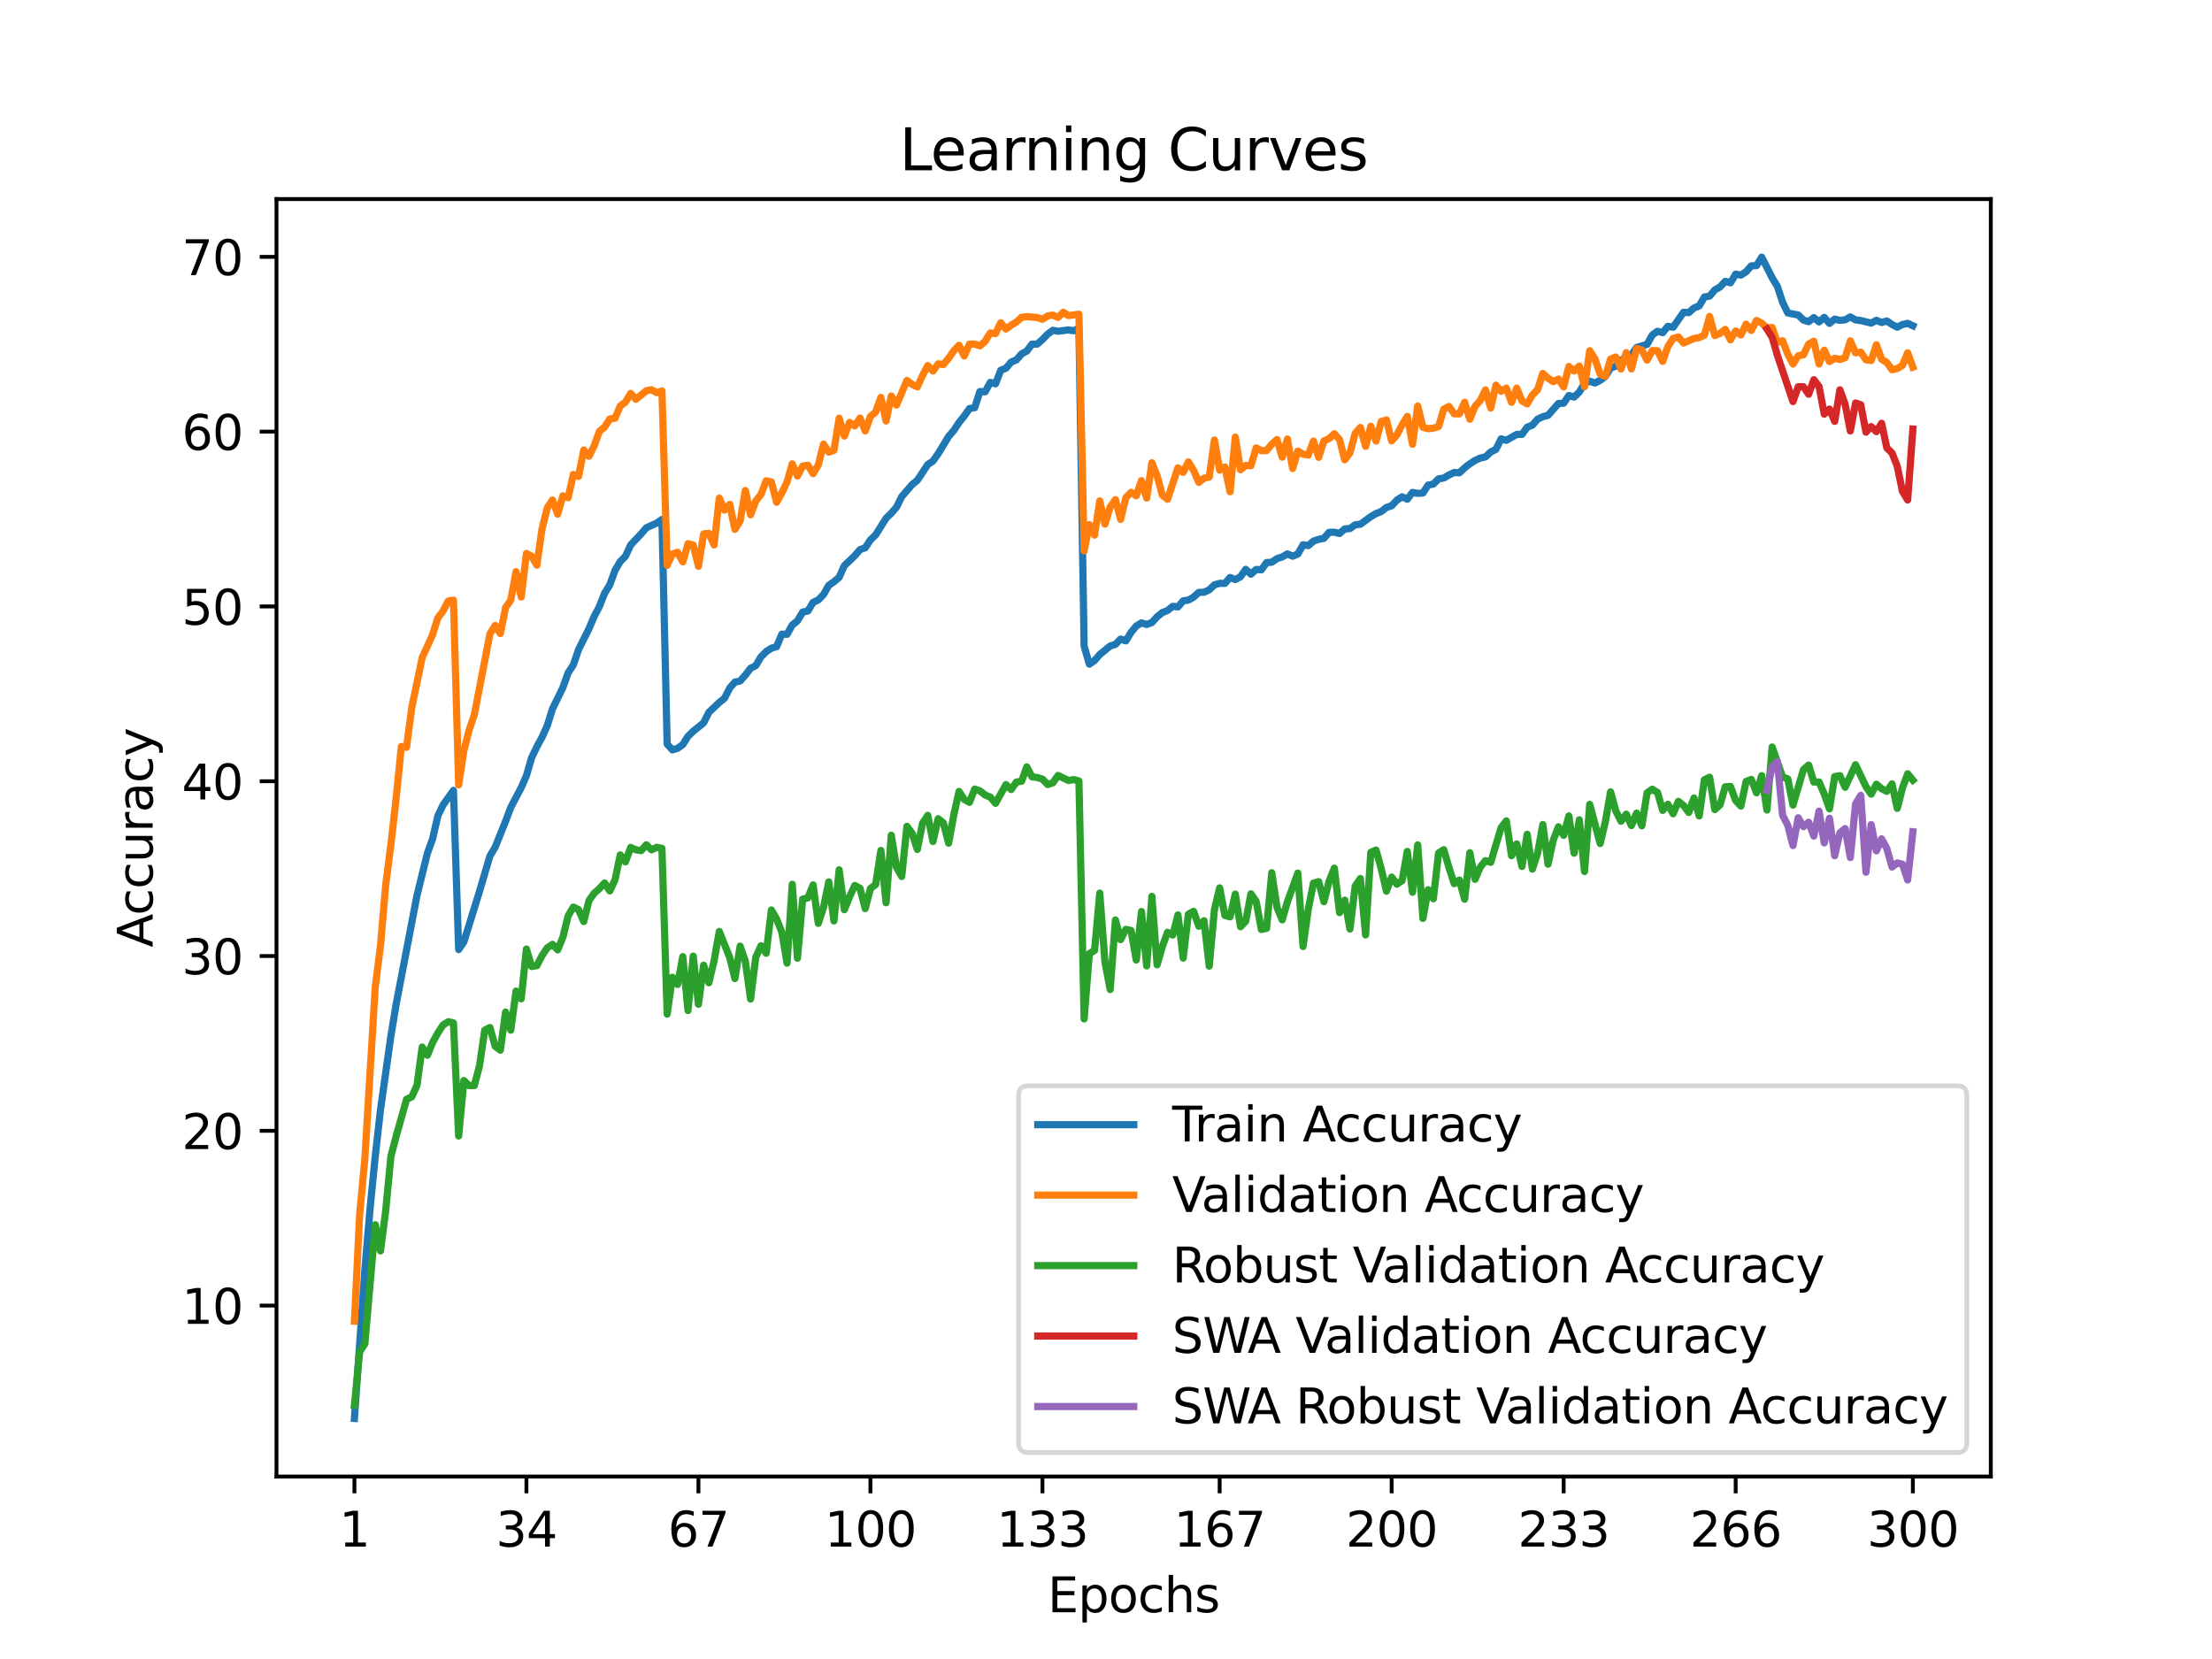 <?xml version="1.0" encoding="utf-8" standalone="no"?>
<!DOCTYPE svg PUBLIC "-//W3C//DTD SVG 1.1//EN"
  "http://www.w3.org/Graphics/SVG/1.1/DTD/svg11.dtd">
<svg xmlns:xlink="http://www.w3.org/1999/xlink" width="460.8pt" height="345.6pt" viewBox="0 0 460.8 345.6" xmlns="http://www.w3.org/2000/svg" version="1.1">
 <defs>
  <style type="text/css">*{stroke-linejoin: round; stroke-linecap: butt}</style>
 </defs>
 <g id="figure_1">
  <g id="patch_1">
   <path d="M 0 345.6 
L 460.8 345.6 
L 460.8 0 
L 0 0 
z
" style="fill: #ffffff"/>
  </g>
  <g id="axes_1">
   <g id="patch_2">
    <path d="M 57.6 307.584 
L 414.72 307.584 
L 414.72 41.472 
L 57.6 41.472 
z
" style="fill: #ffffff"/>
   </g>
   <g id="matplotlib.axis_1">
    <g id="xtick_1">
     <g id="line2d_1">
      <defs>
       <path id="m5f5c721580" d="M 0 0 
L 0 3.5 
" style="stroke: #000000; stroke-width: 0.8"/>
      </defs>
      <g>
       <use xlink:href="#m5f5c721580" x="73.833" y="307.584" style="stroke: #000000; stroke-width: 0.8"/>
      </g>
     </g>
     <g id="text_1">
      <!-- 1 -->
      <g transform="translate(70.651 322.182) scale(0.1 -0.1)">
       <defs>
        <path id="DejaVuSans-31" d="M 794 531 
L 1825 531 
L 1825 4091 
L 703 3866 
L 703 4441 
L 1819 4666 
L 2450 4666 
L 2450 531 
L 3481 531 
L 3481 0 
L 794 0 
L 794 531 
z
" transform="scale(0.016)"/>
       </defs>
       <use xlink:href="#DejaVuSans-31"/>
      </g>
     </g>
    </g>
    <g id="xtick_2">
     <g id="line2d_2">
      <g>
       <use xlink:href="#m5f5c721580" x="109.664" y="307.584" style="stroke: #000000; stroke-width: 0.8"/>
      </g>
     </g>
     <g id="text_2">
      <!-- 34 -->
      <g transform="translate(103.302 322.182) scale(0.1 -0.1)">
       <defs>
        <path id="DejaVuSans-33" d="M 2597 2516 
Q 3050 2419 3304 2112 
Q 3559 1806 3559 1356 
Q 3559 666 3084 287 
Q 2609 -91 1734 -91 
Q 1441 -91 1130 -33 
Q 819 25 488 141 
L 488 750 
Q 750 597 1062 519 
Q 1375 441 1716 441 
Q 2309 441 2620 675 
Q 2931 909 2931 1356 
Q 2931 1769 2642 2001 
Q 2353 2234 1838 2234 
L 1294 2234 
L 1294 2753 
L 1863 2753 
Q 2328 2753 2575 2939 
Q 2822 3125 2822 3475 
Q 2822 3834 2567 4026 
Q 2313 4219 1838 4219 
Q 1578 4219 1281 4162 
Q 984 4106 628 3988 
L 628 4550 
Q 988 4650 1302 4700 
Q 1616 4750 1894 4750 
Q 2613 4750 3031 4423 
Q 3450 4097 3450 3541 
Q 3450 3153 3228 2886 
Q 3006 2619 2597 2516 
z
" transform="scale(0.016)"/>
        <path id="DejaVuSans-34" d="M 2419 4116 
L 825 1625 
L 2419 1625 
L 2419 4116 
z
M 2253 4666 
L 3047 4666 
L 3047 1625 
L 3713 1625 
L 3713 1100 
L 3047 1100 
L 3047 0 
L 2419 0 
L 2419 1100 
L 313 1100 
L 313 1709 
L 2253 4666 
z
" transform="scale(0.016)"/>
       </defs>
       <use xlink:href="#DejaVuSans-33"/>
       <use xlink:href="#DejaVuSans-34" x="63.623"/>
      </g>
     </g>
    </g>
    <g id="xtick_3">
     <g id="line2d_3">
      <g>
       <use xlink:href="#m5f5c721580" x="145.496" y="307.584" style="stroke: #000000; stroke-width: 0.8"/>
      </g>
     </g>
     <g id="text_3">
      <!-- 67 -->
      <g transform="translate(139.133 322.182) scale(0.1 -0.1)">
       <defs>
        <path id="DejaVuSans-36" d="M 2113 2584 
Q 1688 2584 1439 2293 
Q 1191 2003 1191 1497 
Q 1191 994 1439 701 
Q 1688 409 2113 409 
Q 2538 409 2786 701 
Q 3034 994 3034 1497 
Q 3034 2003 2786 2293 
Q 2538 2584 2113 2584 
z
M 3366 4563 
L 3366 3988 
Q 3128 4100 2886 4159 
Q 2644 4219 2406 4219 
Q 1781 4219 1451 3797 
Q 1122 3375 1075 2522 
Q 1259 2794 1537 2939 
Q 1816 3084 2150 3084 
Q 2853 3084 3261 2657 
Q 3669 2231 3669 1497 
Q 3669 778 3244 343 
Q 2819 -91 2113 -91 
Q 1303 -91 875 529 
Q 447 1150 447 2328 
Q 447 3434 972 4092 
Q 1497 4750 2381 4750 
Q 2619 4750 2861 4703 
Q 3103 4656 3366 4563 
z
" transform="scale(0.016)"/>
        <path id="DejaVuSans-37" d="M 525 4666 
L 3525 4666 
L 3525 4397 
L 1831 0 
L 1172 0 
L 2766 4134 
L 525 4134 
L 525 4666 
z
" transform="scale(0.016)"/>
       </defs>
       <use xlink:href="#DejaVuSans-36"/>
       <use xlink:href="#DejaVuSans-37" x="63.623"/>
      </g>
     </g>
    </g>
    <g id="xtick_4">
     <g id="line2d_4">
      <g>
       <use xlink:href="#m5f5c721580" x="181.327" y="307.584" style="stroke: #000000; stroke-width: 0.8"/>
      </g>
     </g>
     <g id="text_4">
      <!-- 100 -->
      <g transform="translate(171.783 322.182) scale(0.1 -0.1)">
       <defs>
        <path id="DejaVuSans-30" d="M 2034 4250 
Q 1547 4250 1301 3770 
Q 1056 3291 1056 2328 
Q 1056 1369 1301 889 
Q 1547 409 2034 409 
Q 2525 409 2770 889 
Q 3016 1369 3016 2328 
Q 3016 3291 2770 3770 
Q 2525 4250 2034 4250 
z
M 2034 4750 
Q 2819 4750 3233 4129 
Q 3647 3509 3647 2328 
Q 3647 1150 3233 529 
Q 2819 -91 2034 -91 
Q 1250 -91 836 529 
Q 422 1150 422 2328 
Q 422 3509 836 4129 
Q 1250 4750 2034 4750 
z
" transform="scale(0.016)"/>
       </defs>
       <use xlink:href="#DejaVuSans-31"/>
       <use xlink:href="#DejaVuSans-30" x="63.623"/>
       <use xlink:href="#DejaVuSans-30" x="127.246"/>
      </g>
     </g>
    </g>
    <g id="xtick_5">
     <g id="line2d_5">
      <g>
       <use xlink:href="#m5f5c721580" x="217.158" y="307.584" style="stroke: #000000; stroke-width: 0.8"/>
      </g>
     </g>
     <g id="text_5">
      <!-- 133 -->
      <g transform="translate(207.615 322.182) scale(0.1 -0.1)">
       <use xlink:href="#DejaVuSans-31"/>
       <use xlink:href="#DejaVuSans-33" x="63.623"/>
       <use xlink:href="#DejaVuSans-33" x="127.246"/>
      </g>
     </g>
    </g>
    <g id="xtick_6">
     <g id="line2d_6">
      <g>
       <use xlink:href="#m5f5c721580" x="254.076" y="307.584" style="stroke: #000000; stroke-width: 0.8"/>
      </g>
     </g>
     <g id="text_6">
      <!-- 167 -->
      <g transform="translate(244.532 322.182) scale(0.1 -0.1)">
       <use xlink:href="#DejaVuSans-31"/>
       <use xlink:href="#DejaVuSans-36" x="63.623"/>
       <use xlink:href="#DejaVuSans-37" x="127.246"/>
      </g>
     </g>
    </g>
    <g id="xtick_7">
     <g id="line2d_7">
      <g>
       <use xlink:href="#m5f5c721580" x="289.907" y="307.584" style="stroke: #000000; stroke-width: 0.8"/>
      </g>
     </g>
     <g id="text_7">
      <!-- 200 -->
      <g transform="translate(280.363 322.182) scale(0.1 -0.1)">
       <defs>
        <path id="DejaVuSans-32" d="M 1228 531 
L 3431 531 
L 3431 0 
L 469 0 
L 469 531 
Q 828 903 1448 1529 
Q 2069 2156 2228 2338 
Q 2531 2678 2651 2914 
Q 2772 3150 2772 3378 
Q 2772 3750 2511 3984 
Q 2250 4219 1831 4219 
Q 1534 4219 1204 4116 
Q 875 4013 500 3803 
L 500 4441 
Q 881 4594 1212 4672 
Q 1544 4750 1819 4750 
Q 2544 4750 2975 4387 
Q 3406 4025 3406 3419 
Q 3406 3131 3298 2873 
Q 3191 2616 2906 2266 
Q 2828 2175 2409 1742 
Q 1991 1309 1228 531 
z
" transform="scale(0.016)"/>
       </defs>
       <use xlink:href="#DejaVuSans-32"/>
       <use xlink:href="#DejaVuSans-30" x="63.623"/>
       <use xlink:href="#DejaVuSans-30" x="127.246"/>
      </g>
     </g>
    </g>
    <g id="xtick_8">
     <g id="line2d_8">
      <g>
       <use xlink:href="#m5f5c721580" x="325.739" y="307.584" style="stroke: #000000; stroke-width: 0.8"/>
      </g>
     </g>
     <g id="text_8">
      <!-- 233 -->
      <g transform="translate(316.195 322.182) scale(0.1 -0.1)">
       <use xlink:href="#DejaVuSans-32"/>
       <use xlink:href="#DejaVuSans-33" x="63.623"/>
       <use xlink:href="#DejaVuSans-33" x="127.246"/>
      </g>
     </g>
    </g>
    <g id="xtick_9">
     <g id="line2d_9">
      <g>
       <use xlink:href="#m5f5c721580" x="361.57" y="307.584" style="stroke: #000000; stroke-width: 0.8"/>
      </g>
     </g>
     <g id="text_9">
      <!-- 266 -->
      <g transform="translate(352.026 322.182) scale(0.1 -0.1)">
       <use xlink:href="#DejaVuSans-32"/>
       <use xlink:href="#DejaVuSans-36" x="63.623"/>
       <use xlink:href="#DejaVuSans-36" x="127.246"/>
      </g>
     </g>
    </g>
    <g id="xtick_10">
     <g id="line2d_10">
      <g>
       <use xlink:href="#m5f5c721580" x="398.487" y="307.584" style="stroke: #000000; stroke-width: 0.8"/>
      </g>
     </g>
     <g id="text_10">
      <!-- 300 -->
      <g transform="translate(388.944 322.182) scale(0.1 -0.1)">
       <use xlink:href="#DejaVuSans-33"/>
       <use xlink:href="#DejaVuSans-30" x="63.623"/>
       <use xlink:href="#DejaVuSans-30" x="127.246"/>
      </g>
     </g>
    </g>
    <g id="text_11">
     <!-- Epochs -->
     <g transform="translate(218.244 335.861) scale(0.1 -0.1)">
      <defs>
       <path id="DejaVuSans-45" d="M 628 4666 
L 3578 4666 
L 3578 4134 
L 1259 4134 
L 1259 2753 
L 3481 2753 
L 3481 2222 
L 1259 2222 
L 1259 531 
L 3634 531 
L 3634 0 
L 628 0 
L 628 4666 
z
" transform="scale(0.016)"/>
       <path id="DejaVuSans-70" d="M 1159 525 
L 1159 -1331 
L 581 -1331 
L 581 3500 
L 1159 3500 
L 1159 2969 
Q 1341 3281 1617 3432 
Q 1894 3584 2278 3584 
Q 2916 3584 3314 3078 
Q 3713 2572 3713 1747 
Q 3713 922 3314 415 
Q 2916 -91 2278 -91 
Q 1894 -91 1617 61 
Q 1341 213 1159 525 
z
M 3116 1747 
Q 3116 2381 2855 2742 
Q 2594 3103 2138 3103 
Q 1681 3103 1420 2742 
Q 1159 2381 1159 1747 
Q 1159 1113 1420 752 
Q 1681 391 2138 391 
Q 2594 391 2855 752 
Q 3116 1113 3116 1747 
z
" transform="scale(0.016)"/>
       <path id="DejaVuSans-6f" d="M 1959 3097 
Q 1497 3097 1228 2736 
Q 959 2375 959 1747 
Q 959 1119 1226 758 
Q 1494 397 1959 397 
Q 2419 397 2687 759 
Q 2956 1122 2956 1747 
Q 2956 2369 2687 2733 
Q 2419 3097 1959 3097 
z
M 1959 3584 
Q 2709 3584 3137 3096 
Q 3566 2609 3566 1747 
Q 3566 888 3137 398 
Q 2709 -91 1959 -91 
Q 1206 -91 779 398 
Q 353 888 353 1747 
Q 353 2609 779 3096 
Q 1206 3584 1959 3584 
z
" transform="scale(0.016)"/>
       <path id="DejaVuSans-63" d="M 3122 3366 
L 3122 2828 
Q 2878 2963 2633 3030 
Q 2388 3097 2138 3097 
Q 1578 3097 1268 2742 
Q 959 2388 959 1747 
Q 959 1106 1268 751 
Q 1578 397 2138 397 
Q 2388 397 2633 464 
Q 2878 531 3122 666 
L 3122 134 
Q 2881 22 2623 -34 
Q 2366 -91 2075 -91 
Q 1284 -91 818 406 
Q 353 903 353 1747 
Q 353 2603 823 3093 
Q 1294 3584 2113 3584 
Q 2378 3584 2631 3529 
Q 2884 3475 3122 3366 
z
" transform="scale(0.016)"/>
       <path id="DejaVuSans-68" d="M 3513 2113 
L 3513 0 
L 2938 0 
L 2938 2094 
Q 2938 2591 2744 2837 
Q 2550 3084 2163 3084 
Q 1697 3084 1428 2787 
Q 1159 2491 1159 1978 
L 1159 0 
L 581 0 
L 581 4863 
L 1159 4863 
L 1159 2956 
Q 1366 3272 1645 3428 
Q 1925 3584 2291 3584 
Q 2894 3584 3203 3211 
Q 3513 2838 3513 2113 
z
" transform="scale(0.016)"/>
       <path id="DejaVuSans-73" d="M 2834 3397 
L 2834 2853 
Q 2591 2978 2328 3040 
Q 2066 3103 1784 3103 
Q 1356 3103 1142 2972 
Q 928 2841 928 2578 
Q 928 2378 1081 2264 
Q 1234 2150 1697 2047 
L 1894 2003 
Q 2506 1872 2764 1633 
Q 3022 1394 3022 966 
Q 3022 478 2636 193 
Q 2250 -91 1575 -91 
Q 1294 -91 989 -36 
Q 684 19 347 128 
L 347 722 
Q 666 556 975 473 
Q 1284 391 1588 391 
Q 1994 391 2212 530 
Q 2431 669 2431 922 
Q 2431 1156 2273 1281 
Q 2116 1406 1581 1522 
L 1381 1569 
Q 847 1681 609 1914 
Q 372 2147 372 2553 
Q 372 3047 722 3315 
Q 1072 3584 1716 3584 
Q 2034 3584 2315 3537 
Q 2597 3491 2834 3397 
z
" transform="scale(0.016)"/>
      </defs>
      <use xlink:href="#DejaVuSans-45"/>
      <use xlink:href="#DejaVuSans-70" x="63.184"/>
      <use xlink:href="#DejaVuSans-6f" x="126.66"/>
      <use xlink:href="#DejaVuSans-63" x="187.842"/>
      <use xlink:href="#DejaVuSans-68" x="242.822"/>
      <use xlink:href="#DejaVuSans-73" x="306.201"/>
     </g>
    </g>
   </g>
   <g id="matplotlib.axis_2">
    <g id="ytick_1">
     <g id="line2d_11">
      <defs>
       <path id="md1d60a3a27" d="M 0 0 
L -3.5 0 
" style="stroke: #000000; stroke-width: 0.8"/>
      </defs>
      <g>
       <use xlink:href="#md1d60a3a27" x="57.6" y="271.981" style="stroke: #000000; stroke-width: 0.8"/>
      </g>
     </g>
     <g id="text_12">
      <!-- 10 -->
      <g transform="translate(37.875 275.78) scale(0.1 -0.1)">
       <use xlink:href="#DejaVuSans-31"/>
       <use xlink:href="#DejaVuSans-30" x="63.623"/>
      </g>
     </g>
    </g>
    <g id="ytick_2">
     <g id="line2d_12">
      <g>
       <use xlink:href="#md1d60a3a27" x="57.6" y="235.569" style="stroke: #000000; stroke-width: 0.8"/>
      </g>
     </g>
     <g id="text_13">
      <!-- 20 -->
      <g transform="translate(37.875 239.368) scale(0.1 -0.1)">
       <use xlink:href="#DejaVuSans-32"/>
       <use xlink:href="#DejaVuSans-30" x="63.623"/>
      </g>
     </g>
    </g>
    <g id="ytick_3">
     <g id="line2d_13">
      <g>
       <use xlink:href="#md1d60a3a27" x="57.6" y="199.157" style="stroke: #000000; stroke-width: 0.8"/>
      </g>
     </g>
     <g id="text_14">
      <!-- 30 -->
      <g transform="translate(37.875 202.956) scale(0.1 -0.1)">
       <use xlink:href="#DejaVuSans-33"/>
       <use xlink:href="#DejaVuSans-30" x="63.623"/>
      </g>
     </g>
    </g>
    <g id="ytick_4">
     <g id="line2d_14">
      <g>
       <use xlink:href="#md1d60a3a27" x="57.6" y="162.745" style="stroke: #000000; stroke-width: 0.8"/>
      </g>
     </g>
     <g id="text_15">
      <!-- 40 -->
      <g transform="translate(37.875 166.544) scale(0.1 -0.1)">
       <use xlink:href="#DejaVuSans-34"/>
       <use xlink:href="#DejaVuSans-30" x="63.623"/>
      </g>
     </g>
    </g>
    <g id="ytick_5">
     <g id="line2d_15">
      <g>
       <use xlink:href="#md1d60a3a27" x="57.6" y="126.333" style="stroke: #000000; stroke-width: 0.8"/>
      </g>
     </g>
     <g id="text_16">
      <!-- 50 -->
      <g transform="translate(37.875 130.133) scale(0.1 -0.1)">
       <defs>
        <path id="DejaVuSans-35" d="M 691 4666 
L 3169 4666 
L 3169 4134 
L 1269 4134 
L 1269 2991 
Q 1406 3038 1543 3061 
Q 1681 3084 1819 3084 
Q 2600 3084 3056 2656 
Q 3513 2228 3513 1497 
Q 3513 744 3044 326 
Q 2575 -91 1722 -91 
Q 1428 -91 1123 -41 
Q 819 9 494 109 
L 494 744 
Q 775 591 1075 516 
Q 1375 441 1709 441 
Q 2250 441 2565 725 
Q 2881 1009 2881 1497 
Q 2881 1984 2565 2268 
Q 2250 2553 1709 2553 
Q 1456 2553 1204 2497 
Q 953 2441 691 2322 
L 691 4666 
z
" transform="scale(0.016)"/>
       </defs>
       <use xlink:href="#DejaVuSans-35"/>
       <use xlink:href="#DejaVuSans-30" x="63.623"/>
      </g>
     </g>
    </g>
    <g id="ytick_6">
     <g id="line2d_16">
      <g>
       <use xlink:href="#md1d60a3a27" x="57.6" y="89.922" style="stroke: #000000; stroke-width: 0.8"/>
      </g>
     </g>
     <g id="text_17">
      <!-- 60 -->
      <g transform="translate(37.875 93.721) scale(0.1 -0.1)">
       <use xlink:href="#DejaVuSans-36"/>
       <use xlink:href="#DejaVuSans-30" x="63.623"/>
      </g>
     </g>
    </g>
    <g id="ytick_7">
     <g id="line2d_17">
      <g>
       <use xlink:href="#md1d60a3a27" x="57.6" y="53.51" style="stroke: #000000; stroke-width: 0.8"/>
      </g>
     </g>
     <g id="text_18">
      <!-- 70 -->
      <g transform="translate(37.875 57.309) scale(0.1 -0.1)">
       <use xlink:href="#DejaVuSans-37"/>
       <use xlink:href="#DejaVuSans-30" x="63.623"/>
      </g>
     </g>
    </g>
    <g id="text_19">
     <!-- Accuracy -->
     <g transform="translate(31.795 197.356) rotate(-90) scale(0.1 -0.1)">
      <defs>
       <path id="DejaVuSans-41" d="M 2188 4044 
L 1331 1722 
L 3047 1722 
L 2188 4044 
z
M 1831 4666 
L 2547 4666 
L 4325 0 
L 3669 0 
L 3244 1197 
L 1141 1197 
L 716 0 
L 50 0 
L 1831 4666 
z
" transform="scale(0.016)"/>
       <path id="DejaVuSans-75" d="M 544 1381 
L 544 3500 
L 1119 3500 
L 1119 1403 
Q 1119 906 1312 657 
Q 1506 409 1894 409 
Q 2359 409 2629 706 
Q 2900 1003 2900 1516 
L 2900 3500 
L 3475 3500 
L 3475 0 
L 2900 0 
L 2900 538 
Q 2691 219 2414 64 
Q 2138 -91 1772 -91 
Q 1169 -91 856 284 
Q 544 659 544 1381 
z
M 1991 3584 
L 1991 3584 
z
" transform="scale(0.016)"/>
       <path id="DejaVuSans-72" d="M 2631 2963 
Q 2534 3019 2420 3045 
Q 2306 3072 2169 3072 
Q 1681 3072 1420 2755 
Q 1159 2438 1159 1844 
L 1159 0 
L 581 0 
L 581 3500 
L 1159 3500 
L 1159 2956 
Q 1341 3275 1631 3429 
Q 1922 3584 2338 3584 
Q 2397 3584 2469 3576 
Q 2541 3569 2628 3553 
L 2631 2963 
z
" transform="scale(0.016)"/>
       <path id="DejaVuSans-61" d="M 2194 1759 
Q 1497 1759 1228 1600 
Q 959 1441 959 1056 
Q 959 750 1161 570 
Q 1363 391 1709 391 
Q 2188 391 2477 730 
Q 2766 1069 2766 1631 
L 2766 1759 
L 2194 1759 
z
M 3341 1997 
L 3341 0 
L 2766 0 
L 2766 531 
Q 2569 213 2275 61 
Q 1981 -91 1556 -91 
Q 1019 -91 701 211 
Q 384 513 384 1019 
Q 384 1609 779 1909 
Q 1175 2209 1959 2209 
L 2766 2209 
L 2766 2266 
Q 2766 2663 2505 2880 
Q 2244 3097 1772 3097 
Q 1472 3097 1187 3025 
Q 903 2953 641 2809 
L 641 3341 
Q 956 3463 1253 3523 
Q 1550 3584 1831 3584 
Q 2591 3584 2966 3190 
Q 3341 2797 3341 1997 
z
" transform="scale(0.016)"/>
       <path id="DejaVuSans-79" d="M 2059 -325 
Q 1816 -950 1584 -1140 
Q 1353 -1331 966 -1331 
L 506 -1331 
L 506 -850 
L 844 -850 
Q 1081 -850 1212 -737 
Q 1344 -625 1503 -206 
L 1606 56 
L 191 3500 
L 800 3500 
L 1894 763 
L 2988 3500 
L 3597 3500 
L 2059 -325 
z
" transform="scale(0.016)"/>
      </defs>
      <use xlink:href="#DejaVuSans-41"/>
      <use xlink:href="#DejaVuSans-63" x="66.658"/>
      <use xlink:href="#DejaVuSans-63" x="121.639"/>
      <use xlink:href="#DejaVuSans-75" x="176.619"/>
      <use xlink:href="#DejaVuSans-72" x="239.998"/>
      <use xlink:href="#DejaVuSans-61" x="281.111"/>
      <use xlink:href="#DejaVuSans-63" x="342.391"/>
      <use xlink:href="#DejaVuSans-79" x="397.371"/>
     </g>
    </g>
   </g>
   <g id="line2d_18">
    <path d="M 73.833 295.488 
L 76.004 264.567 
L 77.09 251.768 
L 78.176 240.856 
L 79.262 231.188 
L 81.433 215.804 
L 82.519 209.232 
L 86.862 186.562 
L 89.034 177.74 
L 90.12 174.754 
L 91.206 169.977 
L 92.291 167.701 
L 94.463 164.653 
L 95.549 197.81 
L 96.635 196.204 
L 99.892 185.677 
L 102.064 178.308 
L 103.149 176.498 
L 105.321 171.08 
L 106.407 168.192 
L 108.578 164.067 
L 109.664 161.584 
L 110.75 157.83 
L 111.836 155.565 
L 112.922 153.562 
L 114.007 151.159 
L 115.093 147.667 
L 117.265 143.207 
L 118.351 140.163 
L 119.436 138.513 
L 120.522 135.323 
L 122.694 130.961 
L 123.78 128.405 
L 124.865 126.352 
L 125.951 123.573 
L 127.037 121.829 
L 128.123 118.811 
L 129.209 116.983 
L 130.294 115.876 
L 131.38 113.516 
L 133.552 111.23 
L 134.638 109.948 
L 136.809 108.961 
L 137.895 108.218 
L 138.981 154.997 
L 140.067 156.213 
L 141.152 155.882 
L 142.238 155.117 
L 143.324 153.384 
L 144.41 152.328 
L 146.581 150.573 
L 147.667 148.395 
L 149.839 146.327 
L 150.925 145.468 
L 152.01 143.338 
L 153.096 142.089 
L 154.182 141.863 
L 155.268 140.632 
L 156.354 139.223 
L 157.439 138.659 
L 158.525 136.842 
L 159.611 135.739 
L 160.697 135.032 
L 161.783 134.712 
L 162.868 132.108 
L 163.954 132.141 
L 165.04 130.2 
L 166.126 129.33 
L 167.212 127.499 
L 168.297 127.287 
L 169.383 125.478 
L 170.469 124.972 
L 171.555 123.857 
L 172.641 121.938 
L 173.726 121.188 
L 174.812 120.267 
L 175.898 117.831 
L 178.07 115.767 
L 179.155 114.496 
L 180.241 114.117 
L 181.327 112.468 
L 182.413 111.426 
L 184.584 107.971 
L 185.67 106.9 
L 186.756 105.655 
L 187.842 103.449 
L 190.013 100.947 
L 191.099 100.051 
L 193.271 96.771 
L 194.357 96.05 
L 195.442 94.506 
L 197.614 90.927 
L 198.7 89.667 
L 199.786 88.003 
L 200.871 86.674 
L 201.957 85.112 
L 203.043 84.919 
L 204.129 81.569 
L 205.215 81.623 
L 206.3 79.657 
L 207.386 79.959 
L 208.472 77.134 
L 209.558 76.715 
L 210.644 75.419 
L 211.729 74.978 
L 212.815 73.722 
L 213.901 73.136 
L 214.987 71.687 
L 216.073 71.687 
L 217.158 70.729 
L 218.244 69.607 
L 219.33 68.806 
L 220.416 69.01 
L 222.587 68.723 
L 223.673 68.908 
L 224.759 68.362 
L 225.845 134.621 
L 226.931 138.357 
L 228.016 137.596 
L 229.102 136.35 
L 231.274 134.573 
L 232.36 134.231 
L 233.445 133.124 
L 234.531 133.506 
L 235.617 131.73 
L 236.703 130.411 
L 237.789 129.756 
L 238.875 130.087 
L 239.96 129.687 
L 241.046 128.489 
L 242.132 127.615 
L 243.218 127.174 
L 244.304 126.311 
L 245.389 126.432 
L 246.475 125.172 
L 247.561 125.008 
L 248.647 124.393 
L 249.733 123.406 
L 250.818 123.38 
L 251.904 122.867 
L 252.99 121.836 
L 254.076 121.512 
L 255.162 121.534 
L 256.247 120.307 
L 257.333 120.733 
L 258.419 120.143 
L 259.505 118.596 
L 260.591 119.615 
L 261.676 118.629 
L 262.762 118.709 
L 263.848 117.194 
L 264.934 117.114 
L 266.02 116.371 
L 267.105 116.025 
L 268.191 115.392 
L 269.277 115.869 
L 270.363 115.41 
L 271.449 113.491 
L 272.534 113.655 
L 273.62 112.726 
L 274.706 112.355 
L 275.792 112.147 
L 276.878 110.891 
L 277.963 110.869 
L 279.049 111.135 
L 280.135 110.192 
L 281.221 110.108 
L 282.307 109.329 
L 283.392 109.205 
L 285.564 107.629 
L 286.65 106.988 
L 287.736 106.565 
L 288.821 105.71 
L 289.907 105.364 
L 290.993 104.191 
L 292.079 103.5 
L 293.165 103.991 
L 294.25 102.578 
L 295.336 102.782 
L 296.422 102.702 
L 297.508 101.049 
L 298.594 100.841 
L 299.679 99.753 
L 300.765 99.582 
L 301.851 98.937 
L 302.937 98.435 
L 304.023 98.486 
L 305.108 97.459 
L 306.194 96.614 
L 307.28 95.922 
L 308.366 95.42 
L 309.452 95.176 
L 310.537 94.16 
L 311.623 93.617 
L 312.709 91.422 
L 313.795 91.728 
L 315.966 90.493 
L 317.052 90.5 
L 318.138 88.993 
L 319.224 88.563 
L 320.31 87.314 
L 321.395 86.805 
L 322.481 86.524 
L 324.653 84.052 
L 325.739 83.997 
L 326.824 82.392 
L 327.91 82.712 
L 328.996 81.682 
L 330.082 79.857 
L 331.168 79.417 
L 332.253 79.784 
L 333.339 79.238 
L 334.425 78.423 
L 335.511 76.646 
L 336.597 76.289 
L 337.682 75.022 
L 338.768 74.548 
L 339.854 73.929 
L 340.94 72.393 
L 343.111 71.741 
L 344.197 69.793 
L 345.283 69.01 
L 346.369 69.298 
L 347.455 67.976 
L 348.54 68.169 
L 350.712 65.052 
L 351.798 65.121 
L 352.884 64.16 
L 353.969 63.734 
L 355.055 61.87 
L 356.141 61.681 
L 357.227 60.392 
L 358.313 59.787 
L 359.398 58.607 
L 360.484 58.921 
L 361.57 57.104 
L 362.656 57.307 
L 363.742 56.616 
L 364.827 55.378 
L 365.913 55.341 
L 366.999 53.568 
L 369.171 57.876 
L 370.256 59.656 
L 371.342 62.948 
L 372.428 65.202 
L 374.6 65.613 
L 375.685 66.669 
L 376.771 67.008 
L 377.857 66.17 
L 378.943 67.062 
L 380.029 66.119 
L 381.114 67.364 
L 382.2 66.483 
L 383.286 66.735 
L 384.372 66.625 
L 385.458 66.024 
L 386.543 66.647 
L 387.629 66.778 
L 389.801 67.31 
L 390.887 66.727 
L 391.972 67.182 
L 393.058 66.858 
L 394.144 67.594 
L 395.23 68.158 
L 396.316 67.608 
L 397.401 67.357 
L 398.487 67.863 
L 398.487 67.863 
" clip-path="url(#pe1369fab3d)" style="fill: none; stroke: #1f77b4; stroke-width: 1.5; stroke-linecap: square"/>
   </g>
   <g id="line2d_19">
    <path d="M 73.833 275.221 
L 74.919 253.046 
L 76.004 241.395 
L 78.176 205.565 
L 79.262 197.009 
L 80.348 184.374 
L 81.433 175.926 
L 82.519 166.35 
L 83.605 155.499 
L 84.691 155.681 
L 85.777 147.416 
L 87.948 137.002 
L 90.12 132.196 
L 91.206 128.737 
L 92.291 127.28 
L 93.377 125.205 
L 94.463 125.023 
L 95.549 163.51 
L 96.635 156.373 
L 97.72 152.113 
L 98.806 148.909 
L 102.064 132.05 
L 103.149 130.302 
L 104.235 131.977 
L 105.321 126.552 
L 106.407 125.023 
L 107.493 119.087 
L 108.578 124.367 
L 109.664 115.301 
L 110.75 115.883 
L 111.836 117.74 
L 112.922 110.13 
L 114.007 105.797 
L 115.093 104.159 
L 116.179 107.108 
L 117.265 103.285 
L 118.351 103.685 
L 119.436 98.842 
L 120.522 99.243 
L 121.608 93.745 
L 122.694 95.056 
L 123.78 92.871 
L 124.865 89.849 
L 125.951 88.975 
L 127.037 87.263 
L 128.123 87.118 
L 129.209 84.569 
L 130.294 83.768 
L 131.38 81.947 
L 132.466 83.185 
L 134.638 81.401 
L 135.723 81.183 
L 136.809 81.802 
L 137.895 81.438 
L 138.981 117.777 
L 140.067 115.41 
L 141.152 115.046 
L 142.238 117.048 
L 143.324 113.262 
L 144.41 113.553 
L 145.496 117.959 
L 146.581 111.222 
L 147.667 111.113 
L 148.753 113.516 
L 149.839 103.758 
L 150.925 106.27 
L 152.01 105.069 
L 153.096 110.276 
L 154.182 108.528 
L 155.268 102.192 
L 156.354 107.254 
L 157.439 104.377 
L 158.525 102.993 
L 159.611 100.153 
L 160.697 100.408 
L 161.783 104.632 
L 162.868 102.666 
L 163.954 100.408 
L 165.04 96.621 
L 166.126 99.17 
L 167.212 97.095 
L 168.297 96.913 
L 169.383 98.66 
L 170.469 96.84 
L 171.555 92.507 
L 172.641 94.182 
L 173.726 93.818 
L 174.812 87.118 
L 175.898 90.832 
L 176.984 87.992 
L 178.07 88.72 
L 179.155 87.081 
L 180.241 89.776 
L 181.327 86.754 
L 182.413 85.843 
L 183.499 82.785 
L 184.584 87.7 
L 185.67 82.494 
L 186.756 84.387 
L 188.928 79.253 
L 190.013 80.09 
L 191.099 80.6 
L 192.185 78.233 
L 193.271 76.158 
L 194.357 77.287 
L 195.442 75.794 
L 196.528 75.939 
L 197.614 74.629 
L 198.7 73.063 
L 199.786 71.934 
L 200.871 74.155 
L 201.957 71.679 
L 203.043 71.679 
L 204.129 72.043 
L 205.215 71.097 
L 206.3 69.349 
L 207.386 69.495 
L 208.472 67.237 
L 209.558 68.548 
L 210.644 67.747 
L 211.729 67.091 
L 212.815 66.108 
L 213.901 65.963 
L 216.073 66.145 
L 217.158 66.509 
L 218.244 65.817 
L 219.33 65.635 
L 220.416 66.108 
L 221.502 65.052 
L 222.587 65.744 
L 224.759 65.453 
L 225.845 114.754 
L 226.931 109.293 
L 228.016 111.477 
L 229.102 104.341 
L 230.188 109.183 
L 231.274 105.615 
L 232.36 104.086 
L 233.445 108.2 
L 234.531 103.685 
L 235.617 102.556 
L 236.703 103.285 
L 237.789 100.117 
L 238.875 103.758 
L 239.96 96.403 
L 241.046 99.097 
L 242.132 103.139 
L 243.218 104.013 
L 245.389 97.459 
L 246.475 98.405 
L 247.561 96.221 
L 248.647 97.969 
L 249.733 100.481 
L 250.818 99.607 
L 251.904 99.389 
L 252.99 91.669 
L 254.076 97.932 
L 255.162 97.277 
L 256.247 102.447 
L 257.333 91.05 
L 258.419 97.859 
L 259.505 96.949 
L 260.591 97.022 
L 261.676 93.308 
L 262.762 93.89 
L 263.848 93.854 
L 264.934 92.543 
L 266.02 91.56 
L 267.105 95.238 
L 268.191 91.451 
L 269.277 97.604 
L 270.363 93.963 
L 271.449 94.619 
L 272.534 94.801 
L 273.62 91.888 
L 274.706 95.274 
L 275.792 91.851 
L 276.878 91.378 
L 277.963 90.358 
L 279.049 91.56 
L 280.135 95.784 
L 281.221 94.327 
L 282.307 90.286 
L 283.392 89.048 
L 284.478 92.98 
L 285.564 88.793 
L 286.65 91.888 
L 287.736 87.81 
L 288.821 87.482 
L 289.907 91.851 
L 290.993 90.613 
L 292.079 88.501 
L 293.165 86.754 
L 294.25 92.543 
L 295.336 84.569 
L 296.422 89.011 
L 297.508 89.303 
L 298.594 89.193 
L 299.679 88.866 
L 300.765 85.224 
L 301.851 84.678 
L 302.937 86.208 
L 304.023 86.208 
L 305.108 83.804 
L 306.194 87.336 
L 307.28 84.642 
L 308.366 83.44 
L 309.452 81.219 
L 310.537 85.006 
L 311.623 80.236 
L 312.709 81.51 
L 313.795 80.855 
L 314.881 83.804 
L 315.966 80.855 
L 317.052 83.513 
L 318.138 84.132 
L 319.224 82.275 
L 320.31 81.183 
L 321.395 77.796 
L 322.481 78.78 
L 323.567 79.508 
L 324.653 78.962 
L 325.739 80.6 
L 326.824 76.34 
L 327.91 77.287 
L 328.996 76.267 
L 330.082 80.564 
L 331.168 73.063 
L 332.253 74.774 
L 333.339 77.942 
L 334.425 78.415 
L 335.511 74.811 
L 336.597 74.374 
L 337.682 76.886 
L 338.768 73.463 
L 339.854 76.85 
L 340.94 72.626 
L 342.026 72.917 
L 343.111 75.029 
L 344.197 73.026 
L 345.283 73.063 
L 346.369 75.284 
L 347.455 72.189 
L 348.54 70.514 
L 349.626 70.186 
L 350.712 71.461 
L 352.884 70.514 
L 353.969 70.332 
L 355.055 69.822 
L 356.141 65.926 
L 357.227 69.895 
L 358.313 69.458 
L 359.398 68.621 
L 360.484 70.805 
L 361.57 68.948 
L 362.656 69.786 
L 363.742 67.528 
L 364.827 68.839 
L 365.913 66.764 
L 366.999 67.31 
L 368.085 68.293 
L 369.171 68.22 
L 370.256 71.352 
L 371.342 70.987 
L 372.428 73.755 
L 373.514 75.83 
L 374.6 74.119 
L 375.685 73.9 
L 376.771 71.679 
L 377.857 71.097 
L 378.943 75.83 
L 380.029 72.954 
L 381.114 75.32 
L 382.2 74.629 
L 383.286 74.883 
L 384.372 74.519 
L 385.458 71.024 
L 386.543 73.5 
L 387.629 73.354 
L 388.715 74.956 
L 389.801 75.102 
L 390.887 71.825 
L 391.972 74.847 
L 393.058 75.502 
L 394.144 77.032 
L 395.23 76.777 
L 396.316 76.121 
L 397.401 73.5 
L 398.487 76.486 
L 398.487 76.486 
" clip-path="url(#pe1369fab3d)" style="fill: none; stroke: #ff7f0e; stroke-width: 1.5; stroke-linecap: square"/>
   </g>
   <g id="line2d_20">
    <path d="M 73.833 292.748 
L 74.919 281.573 
L 76.004 279.966 
L 78.176 255.131 
L 79.262 260.58 
L 80.348 252.218 
L 81.433 240.893 
L 82.519 236.724 
L 84.691 229.015 
L 85.777 228.487 
L 86.862 226.102 
L 87.948 218.116 
L 89.034 219.824 
L 90.12 217.187 
L 91.206 215.203 
L 92.291 213.521 
L 93.377 212.843 
L 94.463 213.094 
L 95.549 236.649 
L 96.635 225.097 
L 97.72 226.152 
L 98.806 226.152 
L 99.892 222.009 
L 100.978 214.601 
L 102.064 214.048 
L 103.149 217.965 
L 104.235 218.769 
L 105.321 210.834 
L 106.407 214.601 
L 107.493 206.464 
L 108.578 208.072 
L 109.664 197.7 
L 110.75 201.342 
L 111.836 201.166 
L 112.922 199.056 
L 114.007 197.449 
L 115.093 196.721 
L 116.179 197.876 
L 117.265 195.214 
L 118.351 190.795 
L 119.436 188.962 
L 120.522 189.489 
L 121.608 191.975 
L 122.694 187.606 
L 123.78 186.074 
L 124.865 185.119 
L 125.951 183.939 
L 127.037 185.597 
L 128.123 183.286 
L 129.209 178.088 
L 130.294 179.545 
L 131.38 176.531 
L 132.466 177.033 
L 133.552 177.209 
L 134.638 175.979 
L 135.723 177.033 
L 136.809 176.506 
L 137.895 176.732 
L 138.981 211.261 
L 140.067 203.577 
L 141.152 205.083 
L 142.238 199.283 
L 143.324 210.507 
L 144.41 199.182 
L 145.496 209.202 
L 146.581 201.065 
L 147.667 204.732 
L 148.753 200.162 
L 149.839 194.034 
L 152.01 199.458 
L 153.096 203.853 
L 154.182 197.098 
L 155.268 200.237 
L 156.354 208.122 
L 157.439 199.433 
L 158.525 197.022 
L 159.611 198.579 
L 160.697 189.564 
L 161.783 191.423 
L 162.868 194.21 
L 163.954 200.639 
L 165.04 184.216 
L 166.126 199.609 
L 167.212 187.304 
L 168.297 187.053 
L 169.383 184.341 
L 170.469 192.352 
L 171.555 189.012 
L 172.641 183.713 
L 173.726 191.849 
L 174.812 181.202 
L 175.898 189.514 
L 176.984 186.802 
L 178.07 184.467 
L 179.155 185.044 
L 180.241 189.288 
L 181.327 185.094 
L 182.413 184.266 
L 183.499 177.159 
L 184.584 188.058 
L 185.67 173.995 
L 186.756 180.675 
L 187.842 182.583 
L 188.928 172.137 
L 190.013 173.593 
L 191.099 176.958 
L 192.185 171.484 
L 193.271 169.852 
L 194.357 175.301 
L 195.442 170.555 
L 196.528 171.434 
L 197.614 175.652 
L 198.7 169.726 
L 199.786 164.88 
L 200.871 166.537 
L 201.957 167.14 
L 203.043 164.377 
L 204.129 164.754 
L 205.215 165.608 
L 206.3 166.06 
L 207.386 167.341 
L 209.558 163.448 
L 210.644 164.478 
L 211.729 162.921 
L 212.815 162.745 
L 213.901 159.757 
L 214.987 161.841 
L 216.073 161.967 
L 217.158 162.293 
L 218.244 163.423 
L 219.33 163.072 
L 220.416 161.54 
L 222.587 162.594 
L 223.673 162.393 
L 224.759 162.695 
L 225.845 212.265 
L 226.931 198.655 
L 228.016 198.002 
L 229.102 186.049 
L 230.188 200.463 
L 231.274 206.138 
L 232.36 191.648 
L 233.445 195.742 
L 234.531 193.607 
L 235.617 193.833 
L 236.703 199.986 
L 237.789 189.891 
L 238.875 201.216 
L 239.96 186.727 
L 241.046 200.99 
L 242.132 197.198 
L 243.218 194.21 
L 244.304 194.788 
L 245.389 190.594 
L 246.475 199.584 
L 247.561 190.443 
L 248.647 189.841 
L 249.733 192.955 
L 250.818 191.799 
L 251.904 201.266 
L 252.99 189.464 
L 254.076 184.969 
L 255.162 190.694 
L 256.247 190.996 
L 257.333 186.25 
L 258.419 193.055 
L 259.505 191.925 
L 260.591 186.199 
L 261.676 187.756 
L 262.762 193.633 
L 263.848 193.381 
L 264.934 181.805 
L 266.02 189.012 
L 267.105 191.623 
L 268.191 187.857 
L 270.363 181.88 
L 271.449 197.173 
L 272.534 189.439 
L 273.62 183.964 
L 274.706 183.663 
L 275.792 187.832 
L 276.878 183.562 
L 277.963 180.851 
L 279.049 190.117 
L 280.135 187.53 
L 281.221 193.532 
L 282.307 184.617 
L 283.392 183.01 
L 284.478 194.762 
L 285.564 177.561 
L 286.65 177.084 
L 287.736 180.976 
L 288.821 185.647 
L 289.907 182.709 
L 290.993 184.191 
L 292.079 183.462 
L 293.165 177.36 
L 294.25 185.873 
L 295.336 176.004 
L 296.422 191.322 
L 297.508 185.346 
L 298.594 187.229 
L 299.679 177.711 
L 300.765 177.008 
L 301.851 180.75 
L 302.937 184.09 
L 304.023 183.337 
L 305.108 187.329 
L 306.194 177.636 
L 307.28 183.186 
L 308.366 180.624 
L 309.452 179.294 
L 310.537 179.645 
L 312.709 172.413 
L 313.795 171.007 
L 314.881 178.264 
L 315.966 175.803 
L 317.052 180.499 
L 318.138 173.794 
L 319.224 181.052 
L 320.31 177.762 
L 321.395 171.76 
L 322.481 180.022 
L 323.567 175.025 
L 324.653 172.237 
L 325.739 174.02 
L 326.824 169.977 
L 327.91 177.737 
L 328.996 170.781 
L 330.082 181.554 
L 331.168 167.566 
L 333.339 175.728 
L 334.425 171.182 
L 335.511 164.955 
L 336.597 168.923 
L 337.682 171.082 
L 338.768 169.601 
L 339.854 171.986 
L 340.94 169.375 
L 342.026 172.036 
L 343.111 165.181 
L 344.197 164.403 
L 345.283 165.081 
L 346.369 168.822 
L 347.455 167.541 
L 348.54 169.525 
L 349.626 166.939 
L 350.712 167.793 
L 351.798 169.249 
L 352.884 166.236 
L 353.969 169.977 
L 355.055 162.444 
L 356.141 161.916 
L 357.227 168.646 
L 358.313 167.667 
L 359.398 163.9 
L 360.484 163.825 
L 361.57 166.763 
L 362.656 167.918 
L 363.742 162.795 
L 364.827 162.369 
L 365.913 165.156 
L 366.999 161.59 
L 368.085 168.747 
L 369.171 155.613 
L 371.342 161.841 
L 372.428 162.268 
L 373.514 167.717 
L 375.685 160.334 
L 376.771 159.38 
L 377.857 162.921 
L 378.943 162.896 
L 380.029 165.432 
L 381.114 168.496 
L 382.2 161.766 
L 383.286 161.59 
L 384.372 164.001 
L 386.543 159.305 
L 388.715 163.875 
L 389.801 165.432 
L 390.887 163.373 
L 391.972 164.302 
L 393.058 164.855 
L 394.144 163.298 
L 395.23 168.395 
L 396.316 164.177 
L 397.401 161.188 
L 398.487 162.519 
L 398.487 162.519 
" clip-path="url(#pe1369fab3d)" style="fill: none; stroke: #2ca02c; stroke-width: 1.5; stroke-linecap: square"/>
   </g>
   <g id="line2d_21">
    <path d="M 368.085 68.548 
L 369.171 70.259 
L 370.256 74.01 
L 373.514 83.659 
L 374.6 80.564 
L 375.685 80.564 
L 376.771 82.129 
L 377.857 79.107 
L 378.943 80.527 
L 380.029 86.28 
L 381.114 85.224 
L 382.2 87.773 
L 383.286 81.219 
L 384.372 84.205 
L 385.458 89.776 
L 386.543 83.95 
L 387.629 84.314 
L 388.715 90.031 
L 389.801 88.866 
L 390.887 89.922 
L 391.972 88.174 
L 393.058 93.308 
L 394.144 94.364 
L 395.23 97.131 
L 396.316 102.374 
L 397.401 104.159 
L 398.487 89.375 
L 398.487 89.375 
" clip-path="url(#pe1369fab3d)" style="fill: none; stroke: #d62728; stroke-width: 1.5; stroke-linecap: square"/>
   </g>
   <g id="line2d_22">
    <path d="M 368.085 164.628 
L 369.171 159.757 
L 370.256 158.627 
L 371.342 169.801 
L 372.428 171.936 
L 373.514 176.155 
L 374.6 170.354 
L 375.685 172.212 
L 376.771 171.283 
L 377.857 174.171 
L 378.943 168.973 
L 380.029 175.602 
L 381.114 170.454 
L 382.2 178.264 
L 383.286 173.493 
L 384.372 172.614 
L 385.458 178.641 
L 386.543 167.491 
L 387.629 165.683 
L 388.715 181.704 
L 389.801 171.785 
L 390.887 177.26 
L 391.972 174.748 
L 393.058 176.757 
L 394.144 180.625 
L 395.23 179.771 
L 396.316 180.022 
L 397.401 183.312 
L 398.487 173.267 
L 398.487 173.267 
" clip-path="url(#pe1369fab3d)" style="fill: none; stroke: #9467bd; stroke-width: 1.5; stroke-linecap: square"/>
   </g>
   <g id="patch_3">
    <path d="M 57.6 307.584 
L 57.6 41.472 
" style="fill: none; stroke: #000000; stroke-width: 0.8; stroke-linejoin: miter; stroke-linecap: square"/>
   </g>
   <g id="patch_4">
    <path d="M 414.72 307.584 
L 414.72 41.472 
" style="fill: none; stroke: #000000; stroke-width: 0.8; stroke-linejoin: miter; stroke-linecap: square"/>
   </g>
   <g id="patch_5">
    <path d="M 57.6 307.584 
L 414.72 307.584 
" style="fill: none; stroke: #000000; stroke-width: 0.8; stroke-linejoin: miter; stroke-linecap: square"/>
   </g>
   <g id="patch_6">
    <path d="M 57.6 41.472 
L 414.72 41.472 
" style="fill: none; stroke: #000000; stroke-width: 0.8; stroke-linejoin: miter; stroke-linecap: square"/>
   </g>
   <g id="text_20">
    <!-- Learning Curves -->
    <g transform="translate(187.376 35.472) scale(0.12 -0.12)">
     <defs>
      <path id="DejaVuSans-4c" d="M 628 4666 
L 1259 4666 
L 1259 531 
L 3531 531 
L 3531 0 
L 628 0 
L 628 4666 
z
" transform="scale(0.016)"/>
      <path id="DejaVuSans-65" d="M 3597 1894 
L 3597 1613 
L 953 1613 
Q 991 1019 1311 708 
Q 1631 397 2203 397 
Q 2534 397 2845 478 
Q 3156 559 3463 722 
L 3463 178 
Q 3153 47 2828 -22 
Q 2503 -91 2169 -91 
Q 1331 -91 842 396 
Q 353 884 353 1716 
Q 353 2575 817 3079 
Q 1281 3584 2069 3584 
Q 2775 3584 3186 3129 
Q 3597 2675 3597 1894 
z
M 3022 2063 
Q 3016 2534 2758 2815 
Q 2500 3097 2075 3097 
Q 1594 3097 1305 2825 
Q 1016 2553 972 2059 
L 3022 2063 
z
" transform="scale(0.016)"/>
      <path id="DejaVuSans-6e" d="M 3513 2113 
L 3513 0 
L 2938 0 
L 2938 2094 
Q 2938 2591 2744 2837 
Q 2550 3084 2163 3084 
Q 1697 3084 1428 2787 
Q 1159 2491 1159 1978 
L 1159 0 
L 581 0 
L 581 3500 
L 1159 3500 
L 1159 2956 
Q 1366 3272 1645 3428 
Q 1925 3584 2291 3584 
Q 2894 3584 3203 3211 
Q 3513 2838 3513 2113 
z
" transform="scale(0.016)"/>
      <path id="DejaVuSans-69" d="M 603 3500 
L 1178 3500 
L 1178 0 
L 603 0 
L 603 3500 
z
M 603 4863 
L 1178 4863 
L 1178 4134 
L 603 4134 
L 603 4863 
z
" transform="scale(0.016)"/>
      <path id="DejaVuSans-67" d="M 2906 1791 
Q 2906 2416 2648 2759 
Q 2391 3103 1925 3103 
Q 1463 3103 1205 2759 
Q 947 2416 947 1791 
Q 947 1169 1205 825 
Q 1463 481 1925 481 
Q 2391 481 2648 825 
Q 2906 1169 2906 1791 
z
M 3481 434 
Q 3481 -459 3084 -895 
Q 2688 -1331 1869 -1331 
Q 1566 -1331 1297 -1286 
Q 1028 -1241 775 -1147 
L 775 -588 
Q 1028 -725 1275 -790 
Q 1522 -856 1778 -856 
Q 2344 -856 2625 -561 
Q 2906 -266 2906 331 
L 2906 616 
Q 2728 306 2450 153 
Q 2172 0 1784 0 
Q 1141 0 747 490 
Q 353 981 353 1791 
Q 353 2603 747 3093 
Q 1141 3584 1784 3584 
Q 2172 3584 2450 3431 
Q 2728 3278 2906 2969 
L 2906 3500 
L 3481 3500 
L 3481 434 
z
" transform="scale(0.016)"/>
      <path id="DejaVuSans-20" transform="scale(0.016)"/>
      <path id="DejaVuSans-43" d="M 4122 4306 
L 4122 3641 
Q 3803 3938 3442 4084 
Q 3081 4231 2675 4231 
Q 1875 4231 1450 3742 
Q 1025 3253 1025 2328 
Q 1025 1406 1450 917 
Q 1875 428 2675 428 
Q 3081 428 3442 575 
Q 3803 722 4122 1019 
L 4122 359 
Q 3791 134 3420 21 
Q 3050 -91 2638 -91 
Q 1578 -91 968 557 
Q 359 1206 359 2328 
Q 359 3453 968 4101 
Q 1578 4750 2638 4750 
Q 3056 4750 3426 4639 
Q 3797 4528 4122 4306 
z
" transform="scale(0.016)"/>
      <path id="DejaVuSans-76" d="M 191 3500 
L 800 3500 
L 1894 563 
L 2988 3500 
L 3597 3500 
L 2284 0 
L 1503 0 
L 191 3500 
z
" transform="scale(0.016)"/>
     </defs>
     <use xlink:href="#DejaVuSans-4c"/>
     <use xlink:href="#DejaVuSans-65" x="53.963"/>
     <use xlink:href="#DejaVuSans-61" x="115.486"/>
     <use xlink:href="#DejaVuSans-72" x="176.766"/>
     <use xlink:href="#DejaVuSans-6e" x="216.129"/>
     <use xlink:href="#DejaVuSans-69" x="279.508"/>
     <use xlink:href="#DejaVuSans-6e" x="307.291"/>
     <use xlink:href="#DejaVuSans-67" x="370.67"/>
     <use xlink:href="#DejaVuSans-20" x="434.146"/>
     <use xlink:href="#DejaVuSans-43" x="465.934"/>
     <use xlink:href="#DejaVuSans-75" x="535.758"/>
     <use xlink:href="#DejaVuSans-72" x="599.137"/>
     <use xlink:href="#DejaVuSans-76" x="640.25"/>
     <use xlink:href="#DejaVuSans-65" x="699.43"/>
     <use xlink:href="#DejaVuSans-73" x="760.953"/>
    </g>
   </g>
   <g id="legend_1">
    <g id="patch_7">
     <path d="M 214.189 302.584 
L 407.72 302.584 
Q 409.72 302.584 409.72 300.584 
L 409.72 228.193 
Q 409.72 226.193 407.72 226.193 
L 214.189 226.193 
Q 212.189 226.193 212.189 228.193 
L 212.189 300.584 
Q 212.189 302.584 214.189 302.584 
z
" style="fill: #ffffff; opacity: 0.8; stroke: #cccccc; stroke-linejoin: miter"/>
    </g>
    <g id="line2d_23">
     <path d="M 216.189 234.292 
L 226.189 234.292 
L 236.189 234.292 
" style="fill: none; stroke: #1f77b4; stroke-width: 1.5; stroke-linecap: square"/>
    </g>
    <g id="text_21">
     <!-- Train Accuracy -->
     <g transform="translate(244.189 237.792) scale(0.1 -0.1)">
      <defs>
       <path id="DejaVuSans-54" d="M -19 4666 
L 3928 4666 
L 3928 4134 
L 2272 4134 
L 2272 0 
L 1638 0 
L 1638 4134 
L -19 4134 
L -19 4666 
z
" transform="scale(0.016)"/>
      </defs>
      <use xlink:href="#DejaVuSans-54"/>
      <use xlink:href="#DejaVuSans-72" x="46.334"/>
      <use xlink:href="#DejaVuSans-61" x="87.447"/>
      <use xlink:href="#DejaVuSans-69" x="148.727"/>
      <use xlink:href="#DejaVuSans-6e" x="176.51"/>
      <use xlink:href="#DejaVuSans-20" x="239.889"/>
      <use xlink:href="#DejaVuSans-41" x="271.676"/>
      <use xlink:href="#DejaVuSans-63" x="338.334"/>
      <use xlink:href="#DejaVuSans-63" x="393.314"/>
      <use xlink:href="#DejaVuSans-75" x="448.295"/>
      <use xlink:href="#DejaVuSans-72" x="511.674"/>
      <use xlink:href="#DejaVuSans-61" x="552.787"/>
      <use xlink:href="#DejaVuSans-63" x="614.066"/>
      <use xlink:href="#DejaVuSans-79" x="669.047"/>
     </g>
    </g>
    <g id="line2d_24">
     <path d="M 216.189 248.97 
L 226.189 248.97 
L 236.189 248.97 
" style="fill: none; stroke: #ff7f0e; stroke-width: 1.5; stroke-linecap: square"/>
    </g>
    <g id="text_22">
     <!-- Validation Accuracy -->
     <g transform="translate(244.189 252.47) scale(0.1 -0.1)">
      <defs>
       <path id="DejaVuSans-56" d="M 1831 0 
L 50 4666 
L 709 4666 
L 2188 738 
L 3669 4666 
L 4325 4666 
L 2547 0 
L 1831 0 
z
" transform="scale(0.016)"/>
       <path id="DejaVuSans-6c" d="M 603 4863 
L 1178 4863 
L 1178 0 
L 603 0 
L 603 4863 
z
" transform="scale(0.016)"/>
       <path id="DejaVuSans-64" d="M 2906 2969 
L 2906 4863 
L 3481 4863 
L 3481 0 
L 2906 0 
L 2906 525 
Q 2725 213 2448 61 
Q 2172 -91 1784 -91 
Q 1150 -91 751 415 
Q 353 922 353 1747 
Q 353 2572 751 3078 
Q 1150 3584 1784 3584 
Q 2172 3584 2448 3432 
Q 2725 3281 2906 2969 
z
M 947 1747 
Q 947 1113 1208 752 
Q 1469 391 1925 391 
Q 2381 391 2643 752 
Q 2906 1113 2906 1747 
Q 2906 2381 2643 2742 
Q 2381 3103 1925 3103 
Q 1469 3103 1208 2742 
Q 947 2381 947 1747 
z
" transform="scale(0.016)"/>
       <path id="DejaVuSans-74" d="M 1172 4494 
L 1172 3500 
L 2356 3500 
L 2356 3053 
L 1172 3053 
L 1172 1153 
Q 1172 725 1289 603 
Q 1406 481 1766 481 
L 2356 481 
L 2356 0 
L 1766 0 
Q 1100 0 847 248 
Q 594 497 594 1153 
L 594 3053 
L 172 3053 
L 172 3500 
L 594 3500 
L 594 4494 
L 1172 4494 
z
" transform="scale(0.016)"/>
      </defs>
      <use xlink:href="#DejaVuSans-56"/>
      <use xlink:href="#DejaVuSans-61" x="60.658"/>
      <use xlink:href="#DejaVuSans-6c" x="121.938"/>
      <use xlink:href="#DejaVuSans-69" x="149.721"/>
      <use xlink:href="#DejaVuSans-64" x="177.504"/>
      <use xlink:href="#DejaVuSans-61" x="240.98"/>
      <use xlink:href="#DejaVuSans-74" x="302.26"/>
      <use xlink:href="#DejaVuSans-69" x="341.469"/>
      <use xlink:href="#DejaVuSans-6f" x="369.252"/>
      <use xlink:href="#DejaVuSans-6e" x="430.434"/>
      <use xlink:href="#DejaVuSans-20" x="493.812"/>
      <use xlink:href="#DejaVuSans-41" x="525.6"/>
      <use xlink:href="#DejaVuSans-63" x="592.258"/>
      <use xlink:href="#DejaVuSans-63" x="647.238"/>
      <use xlink:href="#DejaVuSans-75" x="702.219"/>
      <use xlink:href="#DejaVuSans-72" x="765.598"/>
      <use xlink:href="#DejaVuSans-61" x="806.711"/>
      <use xlink:href="#DejaVuSans-63" x="867.99"/>
      <use xlink:href="#DejaVuSans-79" x="922.971"/>
     </g>
    </g>
    <g id="line2d_25">
     <path d="M 216.189 263.648 
L 226.189 263.648 
L 236.189 263.648 
" style="fill: none; stroke: #2ca02c; stroke-width: 1.5; stroke-linecap: square"/>
    </g>
    <g id="text_23">
     <!-- Robust Validation Accuracy -->
     <g transform="translate(244.189 267.148) scale(0.1 -0.1)">
      <defs>
       <path id="DejaVuSans-52" d="M 2841 2188 
Q 3044 2119 3236 1894 
Q 3428 1669 3622 1275 
L 4263 0 
L 3584 0 
L 2988 1197 
Q 2756 1666 2539 1819 
Q 2322 1972 1947 1972 
L 1259 1972 
L 1259 0 
L 628 0 
L 628 4666 
L 2053 4666 
Q 2853 4666 3247 4331 
Q 3641 3997 3641 3322 
Q 3641 2881 3436 2590 
Q 3231 2300 2841 2188 
z
M 1259 4147 
L 1259 2491 
L 2053 2491 
Q 2509 2491 2742 2702 
Q 2975 2913 2975 3322 
Q 2975 3731 2742 3939 
Q 2509 4147 2053 4147 
L 1259 4147 
z
" transform="scale(0.016)"/>
       <path id="DejaVuSans-62" d="M 3116 1747 
Q 3116 2381 2855 2742 
Q 2594 3103 2138 3103 
Q 1681 3103 1420 2742 
Q 1159 2381 1159 1747 
Q 1159 1113 1420 752 
Q 1681 391 2138 391 
Q 2594 391 2855 752 
Q 3116 1113 3116 1747 
z
M 1159 2969 
Q 1341 3281 1617 3432 
Q 1894 3584 2278 3584 
Q 2916 3584 3314 3078 
Q 3713 2572 3713 1747 
Q 3713 922 3314 415 
Q 2916 -91 2278 -91 
Q 1894 -91 1617 61 
Q 1341 213 1159 525 
L 1159 0 
L 581 0 
L 581 4863 
L 1159 4863 
L 1159 2969 
z
" transform="scale(0.016)"/>
      </defs>
      <use xlink:href="#DejaVuSans-52"/>
      <use xlink:href="#DejaVuSans-6f" x="64.982"/>
      <use xlink:href="#DejaVuSans-62" x="126.164"/>
      <use xlink:href="#DejaVuSans-75" x="189.641"/>
      <use xlink:href="#DejaVuSans-73" x="253.02"/>
      <use xlink:href="#DejaVuSans-74" x="305.119"/>
      <use xlink:href="#DejaVuSans-20" x="344.328"/>
      <use xlink:href="#DejaVuSans-56" x="376.115"/>
      <use xlink:href="#DejaVuSans-61" x="436.773"/>
      <use xlink:href="#DejaVuSans-6c" x="498.053"/>
      <use xlink:href="#DejaVuSans-69" x="525.836"/>
      <use xlink:href="#DejaVuSans-64" x="553.619"/>
      <use xlink:href="#DejaVuSans-61" x="617.096"/>
      <use xlink:href="#DejaVuSans-74" x="678.375"/>
      <use xlink:href="#DejaVuSans-69" x="717.584"/>
      <use xlink:href="#DejaVuSans-6f" x="745.367"/>
      <use xlink:href="#DejaVuSans-6e" x="806.549"/>
      <use xlink:href="#DejaVuSans-20" x="869.928"/>
      <use xlink:href="#DejaVuSans-41" x="901.715"/>
      <use xlink:href="#DejaVuSans-63" x="968.373"/>
      <use xlink:href="#DejaVuSans-63" x="1023.354"/>
      <use xlink:href="#DejaVuSans-75" x="1078.334"/>
      <use xlink:href="#DejaVuSans-72" x="1141.713"/>
      <use xlink:href="#DejaVuSans-61" x="1182.826"/>
      <use xlink:href="#DejaVuSans-63" x="1244.105"/>
      <use xlink:href="#DejaVuSans-79" x="1299.086"/>
     </g>
    </g>
    <g id="line2d_26">
     <path d="M 216.189 278.326 
L 226.189 278.326 
L 236.189 278.326 
" style="fill: none; stroke: #d62728; stroke-width: 1.5; stroke-linecap: square"/>
    </g>
    <g id="text_24">
     <!-- SWA Validation Accuracy -->
     <g transform="translate(244.189 281.826) scale(0.1 -0.1)">
      <defs>
       <path id="DejaVuSans-53" d="M 3425 4513 
L 3425 3897 
Q 3066 4069 2747 4153 
Q 2428 4238 2131 4238 
Q 1616 4238 1336 4038 
Q 1056 3838 1056 3469 
Q 1056 3159 1242 3001 
Q 1428 2844 1947 2747 
L 2328 2669 
Q 3034 2534 3370 2195 
Q 3706 1856 3706 1288 
Q 3706 609 3251 259 
Q 2797 -91 1919 -91 
Q 1588 -91 1214 -16 
Q 841 59 441 206 
L 441 856 
Q 825 641 1194 531 
Q 1563 422 1919 422 
Q 2459 422 2753 634 
Q 3047 847 3047 1241 
Q 3047 1584 2836 1778 
Q 2625 1972 2144 2069 
L 1759 2144 
Q 1053 2284 737 2584 
Q 422 2884 422 3419 
Q 422 4038 858 4394 
Q 1294 4750 2059 4750 
Q 2388 4750 2728 4690 
Q 3069 4631 3425 4513 
z
" transform="scale(0.016)"/>
       <path id="DejaVuSans-57" d="M 213 4666 
L 850 4666 
L 1831 722 
L 2809 4666 
L 3519 4666 
L 4500 722 
L 5478 4666 
L 6119 4666 
L 4947 0 
L 4153 0 
L 3169 4050 
L 2175 0 
L 1381 0 
L 213 4666 
z
" transform="scale(0.016)"/>
      </defs>
      <use xlink:href="#DejaVuSans-53"/>
      <use xlink:href="#DejaVuSans-57" x="63.477"/>
      <use xlink:href="#DejaVuSans-41" x="156.854"/>
      <use xlink:href="#DejaVuSans-20" x="225.262"/>
      <use xlink:href="#DejaVuSans-56" x="257.049"/>
      <use xlink:href="#DejaVuSans-61" x="317.707"/>
      <use xlink:href="#DejaVuSans-6c" x="378.986"/>
      <use xlink:href="#DejaVuSans-69" x="406.77"/>
      <use xlink:href="#DejaVuSans-64" x="434.553"/>
      <use xlink:href="#DejaVuSans-61" x="498.029"/>
      <use xlink:href="#DejaVuSans-74" x="559.309"/>
      <use xlink:href="#DejaVuSans-69" x="598.518"/>
      <use xlink:href="#DejaVuSans-6f" x="626.301"/>
      <use xlink:href="#DejaVuSans-6e" x="687.482"/>
      <use xlink:href="#DejaVuSans-20" x="750.861"/>
      <use xlink:href="#DejaVuSans-41" x="782.648"/>
      <use xlink:href="#DejaVuSans-63" x="849.307"/>
      <use xlink:href="#DejaVuSans-63" x="904.287"/>
      <use xlink:href="#DejaVuSans-75" x="959.268"/>
      <use xlink:href="#DejaVuSans-72" x="1022.646"/>
      <use xlink:href="#DejaVuSans-61" x="1063.76"/>
      <use xlink:href="#DejaVuSans-63" x="1125.039"/>
      <use xlink:href="#DejaVuSans-79" x="1180.02"/>
     </g>
    </g>
    <g id="line2d_27">
     <path d="M 216.189 293.004 
L 226.189 293.004 
L 236.189 293.004 
" style="fill: none; stroke: #9467bd; stroke-width: 1.5; stroke-linecap: square"/>
    </g>
    <g id="text_25">
     <!-- SWA Robust Validation Accuracy -->
     <g transform="translate(244.189 296.504) scale(0.1 -0.1)">
      <use xlink:href="#DejaVuSans-53"/>
      <use xlink:href="#DejaVuSans-57" x="63.477"/>
      <use xlink:href="#DejaVuSans-41" x="156.854"/>
      <use xlink:href="#DejaVuSans-20" x="225.262"/>
      <use xlink:href="#DejaVuSans-52" x="257.049"/>
      <use xlink:href="#DejaVuSans-6f" x="322.031"/>
      <use xlink:href="#DejaVuSans-62" x="383.213"/>
      <use xlink:href="#DejaVuSans-75" x="446.689"/>
      <use xlink:href="#DejaVuSans-73" x="510.068"/>
      <use xlink:href="#DejaVuSans-74" x="562.168"/>
      <use xlink:href="#DejaVuSans-20" x="601.377"/>
      <use xlink:href="#DejaVuSans-56" x="633.164"/>
      <use xlink:href="#DejaVuSans-61" x="693.822"/>
      <use xlink:href="#DejaVuSans-6c" x="755.102"/>
      <use xlink:href="#DejaVuSans-69" x="782.885"/>
      <use xlink:href="#DejaVuSans-64" x="810.668"/>
      <use xlink:href="#DejaVuSans-61" x="874.145"/>
      <use xlink:href="#DejaVuSans-74" x="935.424"/>
      <use xlink:href="#DejaVuSans-69" x="974.633"/>
      <use xlink:href="#DejaVuSans-6f" x="1002.416"/>
      <use xlink:href="#DejaVuSans-6e" x="1063.598"/>
      <use xlink:href="#DejaVuSans-20" x="1126.977"/>
      <use xlink:href="#DejaVuSans-41" x="1158.764"/>
      <use xlink:href="#DejaVuSans-63" x="1225.422"/>
      <use xlink:href="#DejaVuSans-63" x="1280.402"/>
      <use xlink:href="#DejaVuSans-75" x="1335.383"/>
      <use xlink:href="#DejaVuSans-72" x="1398.762"/>
      <use xlink:href="#DejaVuSans-61" x="1439.875"/>
      <use xlink:href="#DejaVuSans-63" x="1501.154"/>
      <use xlink:href="#DejaVuSans-79" x="1556.135"/>
     </g>
    </g>
   </g>
  </g>
 </g>
 <defs>
  <clipPath id="pe1369fab3d">
   <rect x="57.6" y="41.472" width="357.12" height="266.112"/>
  </clipPath>
 </defs>
</svg>
